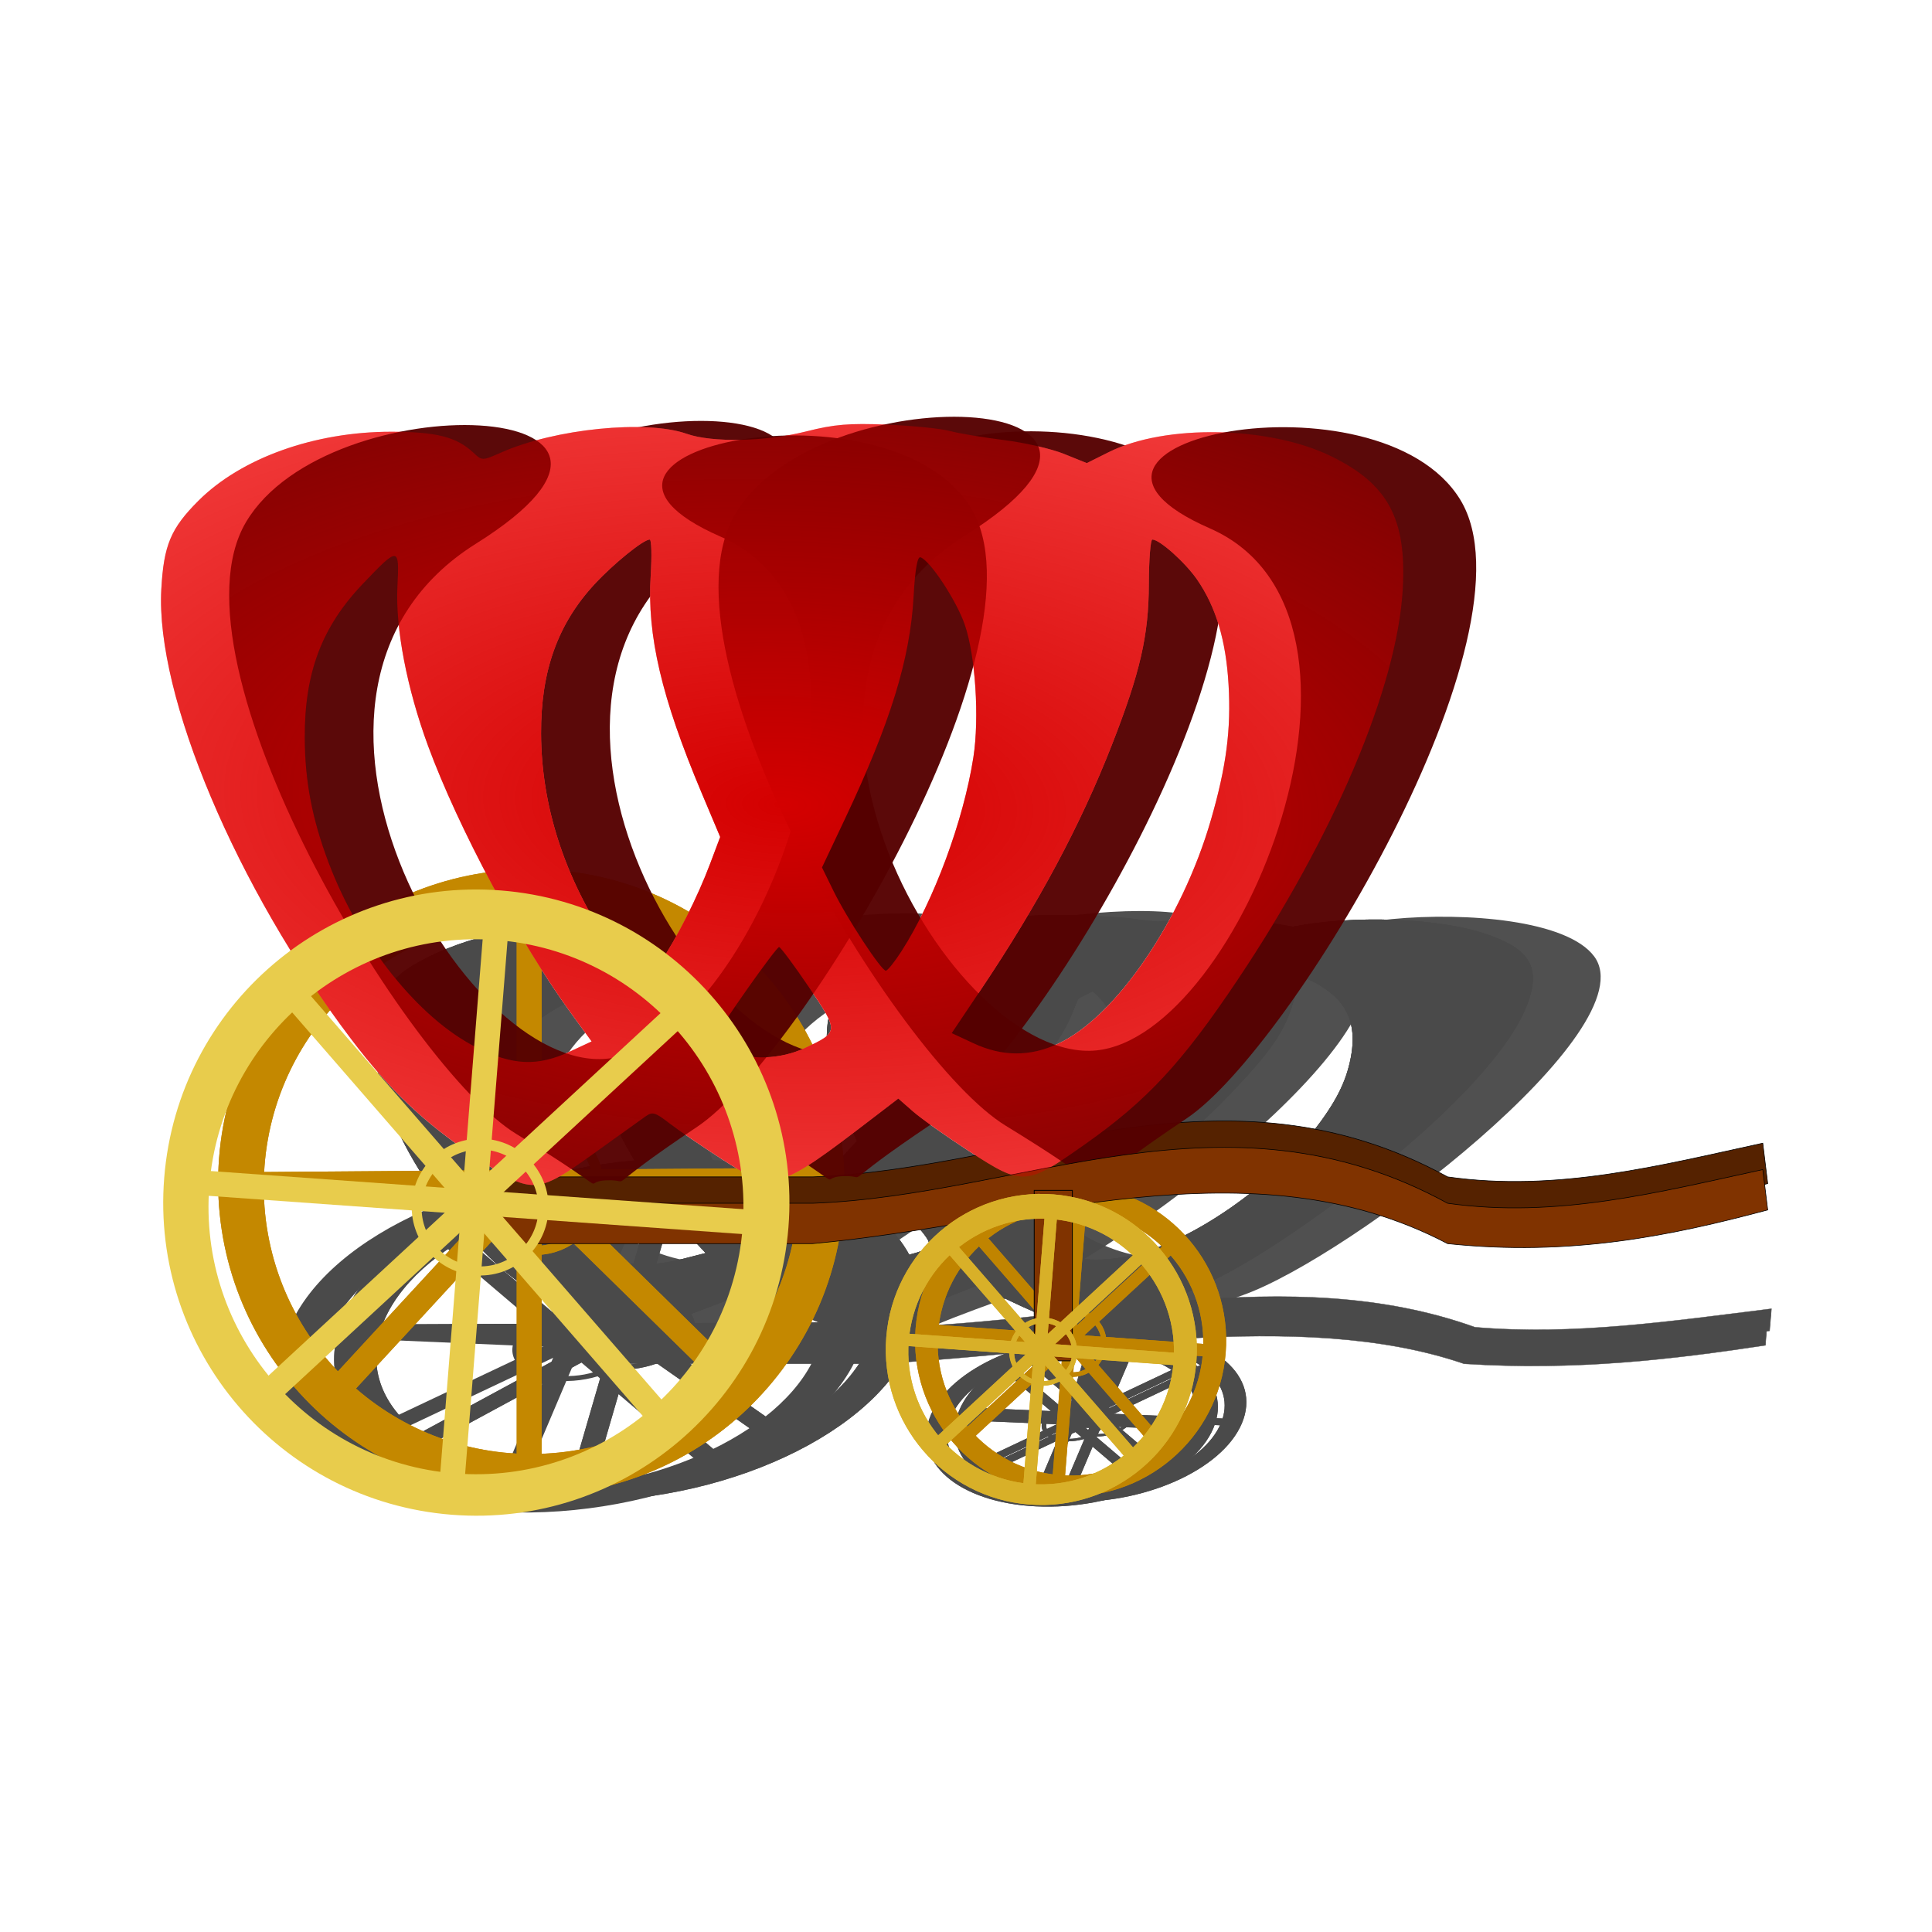 <svg:svg xmlns:dc="http://purl.org/dc/elements/1.1/" xmlns:ns2="http://creativecommons.org/ns#" xmlns:rdf="http://www.w3.org/1999/02/22-rdf-syntax-ns#" xmlns:svg="http://www.w3.org/2000/svg" height="1551.131" id="svg3295" version="1.1" viewBox="-129.219 -324.242 1551.131 1551.131" width="1551.131">
 <svg:defs id="defs3297">
  <svg:filter color-interpolation-filters="sRGB" id="filter3913">
   <svg:feGaussianBlur id="feGaussianBlur3915" stdDeviation="3.694" />
  </svg:filter>
  <svg:filter color-interpolation-filters="sRGB" id="filter3869">
   <svg:feGaussianBlur id="feGaussianBlur3871" stdDeviation="5.171" />
  </svg:filter>
  <svg:filter color-interpolation-filters="sRGB" id="filter3973">
   <svg:feGaussianBlur id="feGaussianBlur3975" stdDeviation="5.171" />
  </svg:filter>
  <svg:filter color-interpolation-filters="sRGB" id="filter4336">
   <svg:feGaussianBlur id="feGaussianBlur4338" stdDeviation="40.303" />
  </svg:filter>
  <svg:radialGradient cx="-428.54" cy="767.73" gradientTransform="matrix(1.824 .058 -.027 .862 835.33 -273.03)" gradientUnits="userSpaceOnUse" id="radialGradient3242" r="605.36">
   <svg:stop id="stop3961" offset="0" stop-color="#d40000" />
   <svg:stop id="stop3963" offset="1" stop-color="#d40000" stop-opacity="0" />
  </svg:radialGradient>
 </svg:defs>
 <svg:g id="layer1" transform="translate(466 -42.149)">
  <svg:g id="g3277">
   <svg:g filter="url(#filter4336)" id="g3440" opacity=".71" transform="matrix(.761 0 -.131 .451 569.56 273.57)">
    <svg:path d="m-727.62 1111.1c-49.976-33.372-83.1-64.821-121.02-114.9-111.81-147.66-190.67-334.52-184.96-438.27 2.37-43.043 9.183-59.299 36.162-86.278 41.659-41.659 113.14-67.265 187.77-67.265 44.023 0 63.931 5.073 80.317 20.467 8.431 7.921 8.563 7.919 27.202-0.326 52.15-23.068 141.25-32.008 180.61-18.121 24.837 8.763 76.79 7.711 116.63-2.363 27.172-6.871 41.649-8.081 78.551-6.566 24.882 1.021 52.513 3.807 61.403 6.19 8.889 2.383 32.527 6.362 52.528 8.842 20.001 2.48 46.372 8.548 58.603 13.484l22.237 8.974 21.393-10.69c55.128-27.546 156.58-25.578 217.25 4.215 54.992 27.004 73.104 60.766 69.297 129.18-5.292 95.103-66.739 240.37-161.38 381.53-54.078 80.654-87.996 117.14-148.6 159.84-57.335 40.4-60.179 40.568-112.5 6.614-22.347-14.501-47.046-31.999-54.887-38.884l-14.257-12.518-23.324 17.882c-95.51 73.224-98.016 73.91-149.2 40.847-19.66-12.699-42.611-28.418-51.002-34.931-13.435-10.429-16.173-11.189-22.92-6.369-4.214 3.01-26.441 18.955-49.392 35.432-57.228 41.085-60.765 41.206-116.48 4.001zm92.059-102.57 21.348-9.939-20.049-27.565c-50.277-69.124-109.93-180.61-139.29-260.34-20.683-56.152-31.96-114.77-29.923-155.55 1.954-39.116 1.227-39.168-33.809-2.437-39.907 41.838-56.756 86.508-56.517 149.83 0.16 42.342 7.122 78.922 23.11 121.43 30.048 79.885 88.022 152.35 144.47 180.6 34.939 17.479 59.354 18.55 90.659 3.976zm229.17-3.521c33.247-15.5 33.279-15.982 3.994-59.262-14.213-21.005-27.29-38.626-29.06-39.157-2.469-0.741-59.15 79.707-65.007 92.264-0.649 1.392 5.715 5.389 14.142 8.883 22.693 9.409 52.17 8.349 75.932-2.729zm246.93-4.24c56.29-26.19 120.6-120.5 148.87-218.27 14.973-51.81 19.668-87.88 17.129-131.63-2.505-43.13-12.203-75.57-30.57-102.27-11.465-16.66-36.587-39.17-43.694-39.14-1.815 0.007-3.356 19.553-3.425 43.437-0.144 50.148-8.353 85.838-36.031 156.66-30.564 78.204-71.923 155.48-127.74 238.68l-28.357 42.266 21.377 9.952c27.933 13.004 54.994 13.114 82.44 0.334zm-389.3-76.551c18.117-27.287 37.621-65.83 50.135-99.075l9.72-25.825-18.073-42.919c-39.081-92.807-53.344-153.58-49.664-211.61 1.233-19.445 0.815-35.355-0.93-35.355-6.155 0-34.917 23.257-53.542 43.294-36.057 38.791-52.608 84.853-52.377 145.77 0.266 70.385 22.696 139.85 66.158 204.9 13.854 20.735 30.976 42.426 33.489 42.426 0.409 0 7.197-9.719 15.085-21.599zm236.73-13.848c31.295-48.769 60.209-126.79 69.853-188.5 6.011-38.458 2.054-99.311-8.427-129.61-8.082-23.365-33.826-62.48-43.116-65.51-3.009-0.981-5.231 11.658-6.697 38.081-3.384 61.003-22.424 122.77-66.749 216.52l-22.538 47.672 11.285 23.039c13.167 26.881 46.454 77.587 50.932 77.587 1.695 0 8.65-8.678 15.456-19.284z" id="path3442" stroke-width="0" style="color:#000000" />
    <svg:g id="g3444" stroke-width="0" transform="translate(-262.86 8.571)">
     <svg:rect height="553.56" id="rect3446" style="color:#000000" transform="matrix(-0.735 -.678 .678 -0.735 0 0)" width="24.244" x="-473.45" y="-1384.7" />
     <svg:rect height="553.56" id="rect3448" style="color:#000000" width="24.244" x="-424.26" y="842.25" />
     <svg:rect height="553.56" id="rect3450" style="color:#000000" transform="rotate(134.45)" width="24.244" x="1081.1" y="-771.92" />
     <svg:rect height="553.56" id="rect3452" style="color:#000000" transform="rotate(89.556)" width="24.244" x="1111.8" y="144.03" />
     <svg:path d="m-410.11 822.03c-168.48 0-305.06 136.61-305.06 305.09s136.58 305.06 305.06 305.06 305.06-136.58 305.06-305.06-136.58-305.09-305.06-305.09zm0 48.5c143.94 0 260.59 116.69 260.59 260.62 0 143.94-116.66 260.62-260.59 260.62-143.94 0-260.62-116.69-260.62-260.62 0-143.94 116.69-260.62 260.62-260.62z" id="path3454" style="color:#000000" />
     <svg:path d="m-406.07 1064.5c-36.819 0-66.666 29.854-66.666 66.673s29.847 66.666 66.666 66.666 66.666-29.847 66.666-66.666-29.847-66.673-66.666-66.673zm0 10.599c31.455 0 56.949 25.5 56.949 56.955s-25.494 56.955-56.949 56.955-56.955-25.5-56.955-56.955 25.5-56.955 56.955-56.955z" id="path3456" style="color:#000000" />
     <svg:rect height="553.56" id="rect3458" style="color:#000000" transform="matrix(-0.735 -.678 .678 -0.735 0 0)" width="24.244" x="-473.45" y="-1384.7" />
     <svg:rect height="553.56" id="rect3460" style="color:#000000" width="24.244" x="-424.26" y="842.25" />
     <svg:rect height="553.56" id="rect3462" style="color:#000000" transform="rotate(134.45)" width="24.244" x="1081.1" y="-771.92" />
     <svg:rect height="553.56" id="rect3464" style="color:#000000" transform="rotate(89.556)" width="24.244" x="1111.8" y="144.03" />
     <svg:path d="m-410.11 822.03c-168.48 0-305.06 136.61-305.06 305.09s136.58 305.06 305.06 305.06 305.06-136.58 305.06-305.06-136.58-305.09-305.06-305.09zm0 48.5c143.94 0 260.59 116.69 260.59 260.62 0 143.94-116.66 260.62-260.59 260.62-143.94 0-260.62-116.69-260.62-260.62 0-143.94 116.69-260.62 260.62-260.62z" id="path3466" style="color:#000000" />
     <svg:path d="m-406.07 1064.5c-36.819 0-66.666 29.854-66.666 66.673s29.847 66.666 66.666 66.666 66.666-29.847 66.666-66.666-29.847-66.673-66.666-66.673zm0 10.599c31.455 0 56.949 25.5 56.949 56.955s-25.494 56.955-56.949 56.955-56.955-25.5-56.955-56.955 25.5-56.955 56.955-56.955z" id="path3468" style="color:#000000" />
    </svg:g>
    <svg:path d="m-708.57 1130.6h309.54c205.7-7.341 402.02-118.83 619.08 0 106.74 15.129 206.57-11.049 307.14-32.844l4.808 39.35c-94.442 25.205-192.2 45.459-311.95 32.844-191.62-100.71-409.95-18.97-619.08 0h-309.54z" fill-rule="evenodd" id="path3470" stroke="#000" stroke-width=".605px" />
    <svg:path d="m-720.6 488.49c80.474-136.51 451.96-121.96 224.09 20.907-227.86 142.87-13.65 515.29 127.46 501.78 141.11-13.511 304.68-423.74 110.8-508.75-193.88-85.003 164.86-157.47 244.09-27.877s-165.46 535.23-266.58 602.83c-101.12 67.602-58.848 51.15-88.304 52.268-29.456 1.119 17.513 19.536-88.304-45.299s-343.72-459.35-263.25-595.86z" fill-opacity=".962" filter="url(#filter3913)" id="path3472" stroke-width="0" />
    <svg:path d="m-727.62 1111.1c-49.976-33.372-83.1-64.821-121.02-114.9-111.81-147.66-190.67-334.52-184.96-438.27 2.37-43.043 9.183-59.299 36.162-86.278 41.659-41.659 113.14-67.265 187.77-67.265 44.023 0 63.931 5.073 80.317 20.467 8.431 7.921 8.563 7.919 27.202-0.326 52.15-23.068 141.25-32.008 180.61-18.121 24.837 8.763 76.79 7.711 116.63-2.363 27.172-6.871 41.649-8.081 78.551-6.566 24.882 1.021 52.513 3.807 61.403 6.19 8.889 2.383 32.527 6.362 52.528 8.842 20.001 2.48 46.372 8.548 58.603 13.484l22.237 8.974 21.393-10.69c55.128-27.546 156.58-25.578 217.25 4.215 54.992 27.004 73.104 60.766 69.297 129.18-5.292 95.103-66.739 240.37-161.38 381.53-54.078 80.654-87.996 117.14-148.6 159.84-57.335 40.4-60.179 40.568-112.5 6.614-22.347-14.501-47.046-31.999-54.887-38.884l-14.257-12.518-23.324 17.882c-95.51 73.224-98.016 73.91-149.2 40.847-19.66-12.699-42.611-28.418-51.002-34.931-13.435-10.429-16.173-11.189-22.92-6.369-4.214 3.01-26.441 18.955-49.392 35.432-57.228 41.085-60.765 41.206-116.48 4.001zm92.059-102.57 21.348-9.939-20.049-27.565c-50.277-69.124-109.93-180.61-139.29-260.34-20.683-56.152-31.96-114.77-29.923-155.55 1.954-39.116 1.227-39.168-33.809-2.437-39.907 41.838-56.756 86.508-56.517 149.83 0.16 42.342 7.122 78.922 23.11 121.43 30.048 79.885 88.022 152.35 144.47 180.6 34.939 17.479 59.354 18.55 90.659 3.976zm229.17-3.521c33.247-15.5 33.279-15.982 3.994-59.262-14.213-21.005-27.29-38.626-29.06-39.157-2.469-0.741-59.15 79.707-65.007 92.264-0.649 1.392 5.715 5.389 14.142 8.883 22.693 9.409 52.17 8.349 75.932-2.729zm246.93-4.24c56.29-26.19 120.6-120.5 148.87-218.27 14.973-51.81 19.668-87.88 17.129-131.63-2.505-43.13-12.203-75.57-30.57-102.27-11.465-16.66-36.587-39.17-43.694-39.14-1.815 0.007-3.356 19.553-3.425 43.437-0.144 50.148-8.353 85.838-36.031 156.66-30.564 78.204-71.923 155.48-127.74 238.68l-28.357 42.266 21.377 9.952c27.933 13.004 54.994 13.114 82.44 0.334zm-389.3-76.551c18.117-27.287 37.621-65.83 50.135-99.075l9.72-25.825-18.073-42.919c-39.081-92.807-53.344-153.58-49.664-211.61 1.233-19.445 0.815-35.355-0.93-35.355-6.155 0-34.917 23.257-53.542 43.294-36.057 38.791-52.608 84.853-52.377 145.77 0.266 70.385 22.696 139.85 66.158 204.9 13.854 20.735 30.976 42.426 33.489 42.426 0.409 0 7.197-9.719 15.085-21.599zm236.73-13.848c31.295-48.769 60.209-126.79 69.853-188.5 6.011-38.458 2.054-99.311-8.427-129.61-8.082-23.365-33.826-62.48-43.116-65.51-3.009-0.981-5.231 11.658-6.697 38.081-3.384 61.003-22.424 122.77-66.749 216.52l-22.538 47.672 11.285 23.039c13.167 26.881 46.454 77.587 50.932 77.587 1.695 0 8.65-8.678 15.456-19.284z" id="path3474" stroke-width="0" style="color:#000000" />
    <svg:path d="m-950.91 492.53c80.474-136.51 451.96-121.96 224.09 20.907-227.86 142.87-13.65 515.29 127.46 501.78 141.11-13.511 304.68-423.74 110.8-508.75-193.88-85.003 164.86-157.47 244.09-27.877s-165.46 535.23-266.58 602.83c-101.12 67.602-58.848 51.15-88.304 52.268-29.456 1.119 17.513 19.536-88.304-45.299s-343.72-459.35-263.25-595.86z" fill-opacity=".962" filter="url(#filter3869)" id="path3476" stroke-width="0" />
    <svg:path d="m-474.12 484.45c80.474-136.51 451.96-121.96 224.09 20.907-227.86 142.87-13.65 515.29 127.46 501.78 141.11-13.47 304.68-423.71 110.8-508.71-193.89-85 164.85-157.47 244.08-27.88 79.23 129.6-165.46 535.19-266.58 602.79-101.12 67.602-58.848 51.15-88.304 52.268-29.456 1.119 17.513 19.536-88.304-45.299s-343.72-459.35-263.25-595.86z" fill-opacity=".962" filter="url(#filter3973)" id="path3478" stroke-width="0" />
    <svg:g id="g3480" stroke-width="0" transform="translate(-234.29 -2.857)">
     <svg:rect height="274.97" id="rect3482" style="color:#000000" transform="rotate(227.24)" width="12.043" x="-1013.4" y="-952.15" />
     <svg:rect height="274.97" id="rect3484" style="color:#000000" transform="rotate(4.544)" width="12.043" x="182" y="1140.3" />
     <svg:rect height="274.97" id="rect3486" style="color:#000000" transform="matrix(-.755 .656 -.656 -.755 0 0)" width="12.043" x="777.32" y="-1169.4" />
     <svg:rect height="274.97" id="rect3488" style="color:#000000" transform="rotate(94.101)" width="12.043" x="1277.2" y="-315.63" />
     <svg:path d="m98.897 1141.7c-83.428-6.63-156.43 55.641-163.06 139.07-6.63 83.428 55.626 156.43 139.05 163.06 83.428 6.63 156.43-55.626 163.06-139.05 6.63-83.428-55.625-156.45-139.05-163.08zm-1.909 24.016c71.273 5.664 124.45 68.036 118.78 139.31-5.664 71.273-68.022 124.46-139.29 118.8-71.273-5.664-124.46-68.037-118.8-139.31 5.664-71.273 68.037-124.46 139.31-118.8z" id="path3490" style="color:#000000" />
     <svg:path d="m91.358 1261.9c-18.232-1.449-34.186 12.16-35.635 30.392-1.449 18.232 12.156 34.186 30.388 35.635 18.232 1.449 34.186-12.156 35.635-30.388 1.449-18.232-12.156-34.189-30.388-35.638zm-0.417 5.248c15.576 1.238 27.196 14.868 25.958 30.444-1.238 15.576-14.865 27.2-30.441 25.962-15.576-1.238-27.199-14.868-25.962-30.444 1.238-15.576 14.868-27.199 30.444-25.962z" id="path3492" style="color:#000000" />
     <svg:rect height="274.97" id="rect3494" style="color:#000000" transform="rotate(227.24)" width="12.043" x="-1013.4" y="-952.15" />
     <svg:rect height="274.97" id="rect3496" style="color:#000000" transform="rotate(4.544)" width="12.043" x="182" y="1140.3" />
     <svg:rect height="274.97" id="rect3498" style="color:#000000" transform="matrix(-.755 .656 -.656 -.755 0 0)" width="12.043" x="777.32" y="-1169.4" />
     <svg:rect height="274.97" id="rect3500" style="color:#000000" transform="rotate(94.101)" width="12.043" x="1277.2" y="-315.63" />
     <svg:path d="m98.897 1141.7c-83.428-6.63-156.43 55.641-163.06 139.07-6.63 83.428 55.626 156.43 139.05 163.06 83.428 6.63 156.43-55.626 163.06-139.05 6.63-83.428-55.625-156.45-139.05-163.08zm-1.909 24.016c71.273 5.664 124.45 68.036 118.78 139.31-5.664 71.273-68.022 124.46-139.29 118.8-71.273-5.664-124.46-68.037-118.8-139.31 5.664-71.273 68.037-124.46 139.31-118.8z" id="path3502" style="color:#000000" />
     <svg:path d="m91.358 1261.9c-18.232-1.449-34.186 12.16-35.635 30.392-1.449 18.232 12.156 34.186 30.388 35.635 18.232 1.449 34.186-12.156 35.635-30.388 1.449-18.232-12.156-34.189-30.388-35.638zm-0.417 5.248c15.576 1.238 27.196 14.868 25.958 30.444-1.238 15.576-14.865 27.2-30.441 25.962-15.576-1.238-27.199-14.868-25.962-30.444 1.238-15.576 14.868-27.199 30.444-25.962z" id="path3504" style="color:#000000" />
    </svg:g>
    <svg:path d="m-708.57 1156.4h309.54c205.7-7.341 402.02-118.82 619.08 0 106.74 15.128 206.57-11.048 307.14-32.842l4.808 39.347c-94.442 25.203-192.2 45.456-311.95 32.842-191.62-100.71-409.95-18.968-619.08 0h-309.54z" fill-rule="evenodd" id="path3506" stroke="#000" stroke-width=".605px" />
    <svg:path d="m-727.62 1111.1c-49.976-33.372-83.1-64.821-121.02-114.9-111.81-147.66-190.67-334.52-184.96-438.27 2.37-43.043 9.183-59.299 36.162-86.278 41.659-41.659 113.14-67.265 187.77-67.265 44.023 0 63.931 5.073 80.317 20.467 8.431 7.921 8.563 7.919 27.202-0.326 52.15-23.068 141.25-32.008 180.61-18.121 24.837 8.763 76.79 7.711 116.63-2.363 27.172-6.871 41.649-8.081 78.551-6.566 24.882 1.021 52.513 3.807 61.403 6.19 8.889 2.383 32.527 6.362 52.528 8.842 20.001 2.48 46.372 8.548 58.603 13.484l22.237 8.974 21.393-10.69c55.128-27.546 156.58-25.578 217.25 4.215 54.992 27.004 73.104 60.766 69.297 129.18-5.292 95.103-66.739 240.37-161.38 381.53-54.078 80.654-87.996 117.14-148.6 159.84-57.335 40.4-60.179 40.568-112.5 6.614-22.347-14.501-47.046-31.999-54.887-38.884l-14.257-12.518-23.324 17.882c-95.51 73.224-98.016 73.91-149.2 40.847-19.66-12.699-42.611-28.418-51.002-34.931-13.435-10.429-16.173-11.189-22.92-6.369-4.214 3.01-26.441 18.955-49.392 35.432-57.228 41.085-60.765 41.206-116.48 4.001zm92.059-102.57 21.348-9.939-20.049-27.565c-50.277-69.124-109.93-180.61-139.29-260.34-20.683-56.152-31.96-114.77-29.923-155.55 1.954-39.116 1.227-39.168-33.809-2.437-39.907 41.838-56.756 86.508-56.517 149.83 0.16 42.342 7.122 78.922 23.11 121.43 30.048 79.885 88.022 152.35 144.47 180.6 34.939 17.479 59.354 18.55 90.659 3.976zm229.17-3.521c33.247-15.5 33.279-15.982 3.994-59.262-14.213-21.005-27.29-38.626-29.06-39.157-2.469-0.741-59.15 79.707-65.007 92.264-0.649 1.392 5.715 5.389 14.142 8.883 22.693 9.409 52.17 8.349 75.932-2.729zm246.93-4.24c56.29-26.19 120.6-120.5 148.87-218.27 14.973-51.81 19.668-87.88 17.129-131.63-2.505-43.13-12.203-75.57-30.57-102.27-11.465-16.66-36.587-39.17-43.694-39.14-1.815 0.007-3.356 19.553-3.425 43.437-0.144 50.148-8.353 85.838-36.031 156.66-30.564 78.204-71.923 155.48-127.74 238.68l-28.357 42.266 21.377 9.952c27.933 13.004 54.994 13.114 82.44 0.334zm-389.3-76.551c18.117-27.287 37.621-65.83 50.135-99.075l9.72-25.825-18.073-42.919c-39.081-92.807-53.344-153.58-49.664-211.61 1.233-19.445 0.815-35.355-0.93-35.355-6.155 0-34.917 23.257-53.542 43.294-36.057 38.791-52.608 84.853-52.377 145.77 0.266 70.385 22.696 139.85 66.158 204.9 13.854 20.735 30.976 42.426 33.489 42.426 0.409 0 7.197-9.719 15.085-21.599zm236.73-13.848c31.295-48.769 60.209-126.79 69.853-188.5 6.011-38.458 2.054-99.311-8.427-129.61-8.082-23.365-33.826-62.48-43.116-65.51-3.009-0.981-5.231 11.658-6.697 38.081-3.384 61.003-22.424 122.77-66.749 216.52l-22.538 47.672 11.285 23.039c13.167 26.881 46.454 77.587 50.932 77.587 1.695 0 8.65-8.678 15.456-19.284z" id="path3508" stroke-width="0" style="color:#000000" />
    <svg:g id="g3510" stroke-width="0" transform="translate(-280 0)">
     <svg:rect height="553.56" id="rect3512" style="color:#000000" transform="rotate(227.24)" width="24.244" x="-555.73" y="-1390.4" />
     <svg:rect height="553.56" id="rect3514" style="color:#000000" transform="rotate(4.544)" width="24.244" x="-367.7" y="902.27" />
     <svg:rect height="553.56" id="rect3516" style="color:#000000" transform="matrix(-.755 .656 -.656 -.755 0 0)" width="24.244" x="1084.3" y="-854.33" />
     <svg:rect height="553.56" id="rect3518" style="color:#000000" transform="rotate(94.101)" width="24.244" x="1172.2" y="87.926" />
     <svg:path d="m-422.31 851.28c-167.95-13.347-314.93 112.01-328.27 279.97-13.347 167.95 111.98 314.92 279.94 328.27 167.95 13.347 314.92-111.98 328.27-279.94 13.347-167.95-111.98-314.95-279.93-328.3zm-3.842 48.348c143.48 11.402 250.53 136.97 239.13 280.45-11.402 143.48-136.94 250.56-280.42 239.16-143.48-11.402-250.56-136.97-239.16-280.45 11.402-143.48 136.97-250.56 280.45-239.16z" id="path3520" style="color:#000000" />
     <svg:path d="m-437.49 1093.3c-36.704-2.917-68.822 24.479-71.739 61.182-2.917 36.704 24.472 68.821 61.176 71.738 36.704 2.917 68.822-24.472 71.738-61.176 2.917-36.704-24.472-68.828-61.175-71.745zm-0.84 10.566c31.356 2.492 54.75 29.932 52.258 61.288-2.492 31.356-29.926 54.757-61.282 52.265-31.356-2.492-54.756-29.932-52.264-61.288 2.492-31.356 29.932-54.756 61.288-52.264z" id="path3522" style="color:#000000" />
    </svg:g>
    <svg:rect fill-rule="evenodd" height="166.11" id="rect3524" stroke="#000" stroke-width=".791px" width="37.143" x="-182.86" y="1143.8" />
    <svg:g id="g3526" stroke-width="0" transform="translate(-262.86 5.714)">
     <svg:rect height="274.97" id="rect3528" style="color:#000000" transform="rotate(227.24)" width="12.043" x="-1013.4" y="-952.15" />
     <svg:rect height="274.97" id="rect3530" style="color:#000000" transform="rotate(4.544)" width="12.043" x="182" y="1140.3" />
     <svg:rect height="274.97" id="rect3532" style="color:#000000" transform="matrix(-.755 .656 -.656 -.755 0 0)" width="12.043" x="777.32" y="-1169.4" />
     <svg:rect height="274.97" id="rect3534" style="color:#000000" transform="rotate(94.101)" width="12.043" x="1277.2" y="-315.63" />
     <svg:path d="m98.897 1141.7c-83.428-6.63-156.43 55.641-163.06 139.07-6.63 83.428 55.626 156.43 139.05 163.06 83.428 6.63 156.43-55.626 163.06-139.05 6.63-83.428-55.625-156.45-139.05-163.08zm-1.909 24.016c71.273 5.664 124.45 68.036 118.78 139.31-5.664 71.273-68.022 124.46-139.29 118.8-71.273-5.664-124.46-68.037-118.8-139.31 5.664-71.273 68.037-124.46 139.31-118.8z" id="path3536" style="color:#000000" />
     <svg:path d="m91.358 1261.9c-18.232-1.449-34.186 12.16-35.635 30.392-1.449 18.232 12.156 34.186 30.388 35.635 18.232 1.449 34.186-12.156 35.635-30.388 1.449-18.232-12.156-34.189-30.388-35.638zm-0.417 5.248c15.576 1.238 27.196 14.868 25.958 30.444-1.238 15.576-14.865 27.2-30.441 25.962-15.576-1.238-27.199-14.868-25.962-30.444 1.238-15.576 14.868-27.199 30.444-25.962z" id="path3538" style="color:#000000" />
     <svg:rect height="274.97" id="rect3540" style="color:#000000" transform="rotate(227.24)" width="12.043" x="-1013.4" y="-952.15" />
     <svg:rect height="274.97" id="rect3542" style="color:#000000" transform="rotate(4.544)" width="12.043" x="182" y="1140.3" />
     <svg:rect height="274.97" id="rect3544" style="color:#000000" transform="matrix(-.755 .656 -.656 -.755 0 0)" width="12.043" x="777.32" y="-1169.4" />
     <svg:rect height="274.97" id="rect3546" style="color:#000000" transform="rotate(94.101)" width="12.043" x="1277.2" y="-315.63" />
     <svg:path d="m98.897 1141.7c-83.428-6.63-156.43 55.641-163.06 139.07-6.63 83.428 55.626 156.43 139.05 163.06 83.428 6.63 156.43-55.626 163.06-139.05 6.63-83.428-55.625-156.45-139.05-163.08zm-1.909 24.016c71.273 5.664 124.45 68.036 118.78 139.31-5.664 71.273-68.022 124.46-139.29 118.8-71.273-5.664-124.46-68.037-118.8-139.31 5.664-71.273 68.037-124.46 139.31-118.8z" id="path3548" style="color:#000000" />
     <svg:path d="m91.358 1261.9c-18.232-1.449-34.186 12.16-35.635 30.392-1.449 18.232 12.156 34.186 30.388 35.635 18.232 1.449 34.186-12.156 35.635-30.388 1.449-18.232-12.156-34.189-30.388-35.638zm-0.417 5.248c15.576 1.238 27.196 14.868 25.958 30.444-1.238 15.576-14.865 27.2-30.441 25.962-15.576-1.238-27.199-14.868-25.962-30.444 1.238-15.576 14.868-27.199 30.444-25.962z" id="path3550" style="color:#000000" />
    </svg:g>
   </svg:g>
   <svg:path d="m-213.65 646.73c-41.169-27.492-68.457-53.399-99.699-94.657-92.109-121.64-157.07-275.57-152.37-361.05 1.952-35.458 7.565-48.85 29.79-71.075 34.318-34.318 93.201-55.413 154.68-55.413 36.266 0 52.666 4.179 66.164 16.86 6.946 6.525 7.054 6.524 22.409-0.268 42.961-19.004 116.36-26.368 148.78-14.928 20.461 7.219 63.259 6.352 96.074-1.946 22.384-5.66 34.31-6.657 64.709-5.409 20.498 0.841 43.26 3.136 50.583 5.099s26.795 5.241 43.272 7.284 38.201 7.041 48.276 11.108l18.319 7.393 17.624-8.806c45.414-22.692 128.99-21.071 178.96 3.472 45.302 22.246 60.222 50.058 57.087 106.41-4.359 78.345-54.979 198.01-132.95 314.3-44.549 66.442-72.49 96.496-122.42 131.68-47.232 33.281-49.575 33.419-92.678 5.448-18.409-11.946-38.756-26.361-45.215-32.032l-11.745-10.312-19.214 14.731c-78.648 60.32-80.713 60.88-122.88 33.64-16.196-10.46-35.103-23.41-42.016-28.77-11.068-8.591-13.323-9.218-18.881-5.247-3.472 2.48-21.782 15.615-40.689 29.189-47.144 33.845-50.057 33.945-95.956 3.296zm75.837-84.493 17.586-8.187-16.516-22.708c-41.42-56.94-90.56-148.78-114.75-214.46-17.039-46.258-26.328-94.548-24.65-128.14 1.609-32.223 1.01-32.266-27.852-2.007-32.875 34.466-46.755 71.264-46.558 123.43 0.132 34.881 5.867 65.015 19.037 100.03 24.754 65.809 72.512 125.51 119.02 148.77 28.782 14.399 48.895 15.281 74.684 3.275zm188.78-2.91c27.388-12.769 27.415-13.165 3.29-48.819-11.709-17.304-22.481-31.82-23.939-32.257-2.034-0.61-48.727 65.662-53.552 76.006-0.535 1.147 4.708 4.439 11.65 7.318 18.694 7.751 42.977 6.878 62.552-2.248zm203.42-3.493c46.372-21.592 99.353-99.278 122.64-179.82 12.337-42.676 16.206-72.398 14.113-108.43-2.063-35.529-10.052-62.257-25.183-84.249-9.445-13.727-30.14-32.265-35.995-32.242-1.495 0.006-2.765 16.108-2.821 35.783-0.119 41.312-6.881 70.713-29.682 129.05-25.178 64.423-59.25 128.08-105.23 196.62l-23.36 34.818 17.61 8.198c23.011 10.713 45.303 10.803 67.913 0.275zm-320.7-63.06c14.925-22.479 30.992-54.23 41.3-81.617l8.008-21.274-14.888-35.356c-32.194-76.45-43.944-126.52-40.913-174.32 1.016-16.019 0.671-29.125-0.766-29.125-5.07 0-28.764 19.159-44.107 35.665-29.703 31.955-43.338 69.901-43.148 120.08 0.219 57.982 18.696 115.21 54.5 168.79 11.413 17.081 25.518 34.95 27.588 34.95 0.337 0 5.929-8.007 12.426-17.793zm195.02-11.41c25.78-40.175 49.6-104.45 57.544-155.28 4.951-31.682 1.692-81.811-6.942-106.77-6.658-19.248-27.866-51.47-35.518-53.966-2.478-0.808-4.309 9.604-5.517 31.371-2.788 50.254-18.473 101.13-54.987 178.37l-18.566 39.272 9.297 18.979c10.847 22.144 38.268 63.915 41.958 63.915 1.396 0 7.126-7.149 12.733-15.886z" fill="#fff" id="path3064" stroke-width="0" style="color:#000000" />
   <svg:g fill="#c48800" id="g3141" stroke-width="0" transform="matrix(.824 0 0 .824 169.22 -261.56)">
    <svg:rect height="553.56" id="rect3911" style="color:#000000" transform="matrix(-0.735 -.678 .678 -0.735 0 0)" width="24.244" x="-473.45" y="-1384.7" />
    <svg:rect height="553.56" id="rect3913" style="color:#000000" width="24.244" x="-424.26" y="842.25" />
    <svg:rect height="553.56" id="rect3915" style="color:#000000" transform="rotate(134.45)" width="24.244" x="1081.1" y="-771.92" />
    <svg:rect height="553.56" id="rect3917" style="color:#000000" transform="rotate(89.556)" width="24.244" x="1111.8" y="144.03" />
    <svg:path d="m-410.11 822.03c-168.48 0-305.06 136.61-305.06 305.09s136.58 305.06 305.06 305.06 305.06-136.58 305.06-305.06-136.58-305.09-305.06-305.09zm0 48.5c143.94 0 260.59 116.69 260.59 260.62 0 143.94-116.66 260.62-260.59 260.62-143.94 0-260.62-116.69-260.62-260.62 0-143.94 116.69-260.62 260.62-260.62z" id="path3919" style="color:#000000" />
    <svg:path d="m-406.07 1064.5c-36.819 0-66.666 29.854-66.666 66.673s29.847 66.666 66.666 66.666 66.666-29.847 66.666-66.666-29.847-66.673-66.666-66.673zm0 10.599c31.455 0 56.949 25.5 56.949 56.955s-25.494 56.955-56.949 56.955-56.955-25.5-56.955-56.955 25.5-56.955 56.955-56.955z" id="path3921" style="color:#000000" />
    <svg:rect height="553.56" id="rect3923" style="color:#000000" transform="matrix(-0.735 -.678 .678 -0.735 0 0)" width="24.244" x="-473.45" y="-1384.7" />
    <svg:rect height="553.56" id="rect3925" style="color:#000000" width="24.244" x="-424.26" y="842.25" />
    <svg:rect height="553.56" id="rect3927" style="color:#000000" transform="rotate(134.45)" width="24.244" x="1081.1" y="-771.92" />
    <svg:rect height="553.56" id="rect3929" style="color:#000000" transform="rotate(89.556)" width="24.244" x="1111.8" y="144.03" />
    <svg:path d="m-410.11 822.03c-168.48 0-305.06 136.61-305.06 305.09s136.58 305.06 305.06 305.06 305.06-136.58 305.06-305.06-136.58-305.09-305.06-305.09zm0 48.5c143.94 0 260.59 116.69 260.59 260.62 0 143.94-116.66 260.62-260.59 260.62-143.94 0-260.62-116.69-260.62-260.62 0-143.94 116.69-260.62 260.62-260.62z" id="path3931" style="color:#000000" />
    <svg:path d="m-406.07 1064.5c-36.819 0-66.666 29.854-66.666 66.673s29.847 66.666 66.666 66.666 66.666-29.847 66.666-66.666-29.847-66.673-66.666-66.673zm0 10.599c31.455 0 56.949 25.5 56.949 56.955s-25.494 56.955-56.949 56.955-56.955-25.5-56.955-56.955 25.5-56.955 56.955-56.955z" id="path3933" style="color:#000000" />
   </svg:g>
   <svg:path d="m-197.96 662.79h255c169.45-6.048 331.18-97.893 509.99 0 87.933 12.463 170.17-9.102 253.02-27.057l3.961 32.416c-77.8 20.763-158.33 37.449-256.98 27.057-157.85-82.966-337.71-15.627-509.99 0h-255z" fill="#520" fill-rule="evenodd" id="path3158" stroke="#000" stroke-width=".498px" />
   <svg:path d="m-720.6 488.49c80.474-136.51 451.96-121.96 224.09 20.907-227.86 142.87-13.65 515.29 127.46 501.78 141.11-13.511 304.68-423.74 110.8-508.75-193.88-85.003 164.86-157.47 244.09-27.877s-165.46 535.23-266.58 602.83c-101.12 67.602-58.848 51.15-88.304 52.268-29.456 1.119 17.513 19.536-88.304-45.299s-343.72-459.35-263.25-595.86z" fill="#500" fill-opacity=".962" filter="url(#filter3913)" id="path3778" stroke-width="0" transform="matrix(.824 0 0 .824 385.76 -268.62)" />
   <svg:path d="m-213.65 646.73c-41.169-27.492-68.457-53.399-99.699-94.657-92.109-121.64-157.07-275.57-152.37-361.05 1.952-35.458 7.565-48.85 29.79-71.075 34.318-34.318 93.201-55.413 154.68-55.413 36.266 0 52.666 4.179 66.164 16.86 6.946 6.525 7.054 6.524 22.409-0.268 42.961-19.004 116.36-26.368 148.78-14.928 20.461 7.219 63.259 6.352 96.074-1.946 22.384-5.66 34.31-6.657 64.709-5.409 20.498 0.841 43.26 3.136 50.583 5.099s26.795 5.241 43.272 7.284 38.201 7.041 48.276 11.108l18.319 7.393 17.624-8.806c45.414-22.692 128.99-21.071 178.96 3.472 45.302 22.246 60.222 50.058 57.087 106.41-4.359 78.345-54.979 198.01-132.95 314.3-44.549 66.442-72.49 96.496-122.42 131.68-47.232 33.281-49.575 33.419-92.678 5.448-18.409-11.946-38.756-26.361-45.215-32.032l-11.745-10.312-19.214 14.731c-78.648 60.32-80.713 60.88-122.88 33.64-16.196-10.46-35.103-23.41-42.016-28.77-11.068-8.591-13.323-9.218-18.881-5.247-3.472 2.48-21.782 15.615-40.689 29.189-47.144 33.845-50.057 33.945-95.956 3.296zm75.837-84.493 17.586-8.187-16.516-22.708c-41.42-56.94-90.56-148.78-114.75-214.46-17.039-46.258-26.328-94.548-24.65-128.14 1.609-32.223 1.01-32.266-27.852-2.007-32.875 34.466-46.755 71.264-46.558 123.43 0.132 34.881 5.867 65.015 19.037 100.03 24.754 65.809 72.512 125.51 119.02 148.77 28.782 14.399 48.895 15.281 74.684 3.275zm188.78-2.91c27.388-12.769 27.415-13.165 3.29-48.819-11.709-17.304-22.481-31.82-23.939-32.257-2.034-0.61-48.727 65.662-53.552 76.006-0.535 1.147 4.708 4.439 11.65 7.318 18.694 7.751 42.977 6.878 62.552-2.248zm203.42-3.493c46.372-21.592 99.353-99.278 122.64-179.82 12.337-42.676 16.206-72.398 14.113-108.43-2.063-35.529-10.052-62.257-25.183-84.249-9.445-13.727-30.14-32.265-35.995-32.242-1.495 0.006-2.765 16.108-2.821 35.783-0.119 41.312-6.881 70.713-29.682 129.05-25.178 64.423-59.25 128.08-105.23 196.62l-23.36 34.818 17.61 8.198c23.011 10.713 45.303 10.803 67.913 0.275zm-320.7-63.06c14.925-22.479 30.992-54.23 41.3-81.617l8.008-21.274-14.888-35.356c-32.194-76.45-43.944-126.52-40.913-174.32 1.016-16.019 0.671-29.125-0.766-29.125-5.07 0-28.764 19.159-44.107 35.665-29.703 31.955-43.338 69.901-43.148 120.08 0.219 57.982 18.696 115.21 54.5 168.79 11.413 17.081 25.518 34.95 27.588 34.95 0.337 0 5.929-8.007 12.426-17.793zm195.02-11.41c25.78-40.175 49.6-104.45 57.544-155.28 4.951-31.682 1.692-81.811-6.942-106.77-6.658-19.248-27.866-51.47-35.518-53.966-2.478-0.808-4.309 9.604-5.517 31.371-2.788 50.254-18.473 101.13-54.987 178.37l-18.566 39.272 9.297 18.979c10.847 22.144 38.268 63.915 41.958 63.915 1.396 0 7.126-7.149 12.733-15.886z" fill="#f55" id="path3109" stroke-width="0" style="color:#000000" />
   <svg:path d="m-950.91 492.53c80.474-136.51 451.96-121.96 224.09 20.907-227.86 142.87-13.65 515.29 127.46 501.78 141.11-13.511 304.68-423.74 110.8-508.75-193.88-85.003 164.86-157.47 244.09-27.877s-165.46 535.23-266.58 602.83c-101.12 67.602-58.848 51.15-88.304 52.268-29.456 1.119 17.513 19.536-88.304-45.299s-343.72-459.35-263.25-595.86z" fill="#500" fill-opacity=".962" filter="url(#filter3869)" id="path3780" stroke-width="0" transform="matrix(.824 0 0 .824 385.76 -268.62)" />
   <svg:path d="m-474.12 484.45c80.474-136.51 451.96-121.96 224.09 20.907-227.86 142.87-13.65 515.29 127.46 501.78 141.11-13.47 304.68-423.71 110.8-508.71-193.89-85 164.85-157.47 244.08-27.88 79.23 129.6-165.46 535.19-266.58 602.79-101.12 67.602-58.848 51.15-88.304 52.268-29.456 1.119 17.513 19.536-88.304-45.299s-343.72-459.35-263.25-595.86z" fill="#500" fill-opacity=".962" filter="url(#filter3973)" id="path3782" stroke-width="0" transform="matrix(.824 0 0 .824 385.76 -268.62)" />
   <svg:g fill="#c08400" id="g3083" stroke-width="0" transform="matrix(.824 0 0 .824 192.76 -270.98)">
    <svg:rect height="274.97" id="rect3085" style="color:#000000" transform="rotate(227.24)" width="12.043" x="-1013.4" y="-952.15" />
    <svg:rect height="274.97" id="rect3087" style="color:#000000" transform="rotate(4.544)" width="12.043" x="182" y="1140.3" />
    <svg:rect height="274.97" id="rect3089" style="color:#000000" transform="matrix(-.755 .656 -.656 -.755 0 0)" width="12.043" x="777.32" y="-1169.4" />
    <svg:rect height="274.97" id="rect3091" style="color:#000000" transform="rotate(94.101)" width="12.043" x="1277.2" y="-315.63" />
    <svg:path d="m98.897 1141.7c-83.428-6.63-156.43 55.641-163.06 139.07-6.63 83.428 55.626 156.43 139.05 163.06 83.428 6.63 156.43-55.626 163.06-139.05 6.63-83.428-55.625-156.45-139.05-163.08zm-1.909 24.016c71.273 5.664 124.45 68.036 118.78 139.31-5.664 71.273-68.022 124.46-139.29 118.8-71.273-5.664-124.46-68.037-118.8-139.31 5.664-71.273 68.037-124.46 139.31-118.8z" id="path3093" style="color:#000000" />
    <svg:path d="m91.358 1261.9c-18.232-1.449-34.186 12.16-35.635 30.392-1.449 18.232 12.156 34.186 30.388 35.635 18.232 1.449 34.186-12.156 35.635-30.388 1.449-18.232-12.156-34.189-30.388-35.638zm-0.417 5.248c15.576 1.238 27.196 14.868 25.958 30.444-1.238 15.576-14.865 27.2-30.441 25.962-15.576-1.238-27.199-14.868-25.962-30.444 1.238-15.576 14.868-27.199 30.444-25.962z" id="path3095" style="color:#000000" />
    <svg:rect height="274.97" id="rect3097" style="color:#000000" transform="rotate(227.24)" width="12.043" x="-1013.4" y="-952.15" />
    <svg:rect height="274.97" id="rect3099" style="color:#000000" transform="rotate(4.544)" width="12.043" x="182" y="1140.3" />
    <svg:rect height="274.97" id="rect3101" style="color:#000000" transform="matrix(-.755 .656 -.656 -.755 0 0)" width="12.043" x="777.32" y="-1169.4" />
    <svg:rect height="274.97" id="rect3103" style="color:#000000" transform="rotate(94.101)" width="12.043" x="1277.2" y="-315.63" />
    <svg:path d="m98.897 1141.7c-83.428-6.63-156.43 55.641-163.06 139.07-6.63 83.428 55.626 156.43 139.05 163.06 83.428 6.63 156.43-55.626 163.06-139.05 6.63-83.428-55.625-156.45-139.05-163.08zm-1.909 24.016c71.273 5.664 124.45 68.036 118.78 139.31-5.664 71.273-68.022 124.46-139.29 118.8-71.273-5.664-124.46-68.037-118.8-139.31 5.664-71.273 68.037-124.46 139.31-118.8z" id="path3105" style="color:#000000" />
    <svg:path d="m91.358 1261.9c-18.232-1.449-34.186 12.16-35.635 30.392-1.449 18.232 12.156 34.186 30.388 35.635 18.232 1.449 34.186-12.156 35.635-30.388 1.449-18.232-12.156-34.189-30.388-35.638zm-0.417 5.248c15.576 1.238 27.196 14.868 25.958 30.444-1.238 15.576-14.865 27.2-30.441 25.962-15.576-1.238-27.199-14.868-25.962-30.444 1.238-15.576 14.868-27.199 30.444-25.962z" id="path3107" style="color:#000000" />
   </svg:g>
   <svg:path d="m-197.96 683.97h255c169.45-6.047 331.18-97.887 509.99 0 87.933 12.462 170.17-9.101 253.02-27.055l3.961 32.414c-77.8 20.762-158.33 37.446-256.98 27.055-157.85-82.961-337.71-15.626-509.99 0h-255z" fill="#803300" fill-rule="evenodd" id="rect3155" stroke="#000" stroke-width=".498px" />
   <svg:path d="m-213.65 646.73c-41.169-27.492-68.457-53.399-99.699-94.657-92.109-121.64-157.07-275.57-152.37-361.05 1.952-35.458 7.565-48.85 29.79-71.075 34.318-34.318 93.201-55.413 154.68-55.413 36.266 0 52.666 4.179 66.164 16.86 6.946 6.525 7.054 6.524 22.409-0.268 42.961-19.004 116.36-26.368 148.78-14.928 20.461 7.219 63.259 6.352 96.074-1.946 22.384-5.66 34.31-6.657 64.709-5.409 20.498 0.841 43.26 3.136 50.583 5.099s26.795 5.241 43.272 7.284 38.201 7.041 48.276 11.108l18.319 7.393 17.624-8.806c45.414-22.692 128.99-21.071 178.96 3.472 45.302 22.246 60.222 50.058 57.087 106.41-4.359 78.345-54.979 198.01-132.95 314.3-44.549 66.442-72.49 96.496-122.42 131.68-47.232 33.281-49.575 33.419-92.678 5.448-18.409-11.946-38.756-26.361-45.215-32.032l-11.745-10.312-19.214 14.731c-78.648 60.32-80.713 60.88-122.88 33.64-16.196-10.46-35.103-23.41-42.016-28.77-11.068-8.591-13.323-9.218-18.881-5.247-3.472 2.48-21.782 15.615-40.689 29.189-47.144 33.845-50.057 33.945-95.956 3.296zm75.837-84.493 17.586-8.187-16.516-22.708c-41.42-56.94-90.56-148.78-114.75-214.46-17.039-46.258-26.328-94.548-24.65-128.14 1.609-32.223 1.01-32.266-27.852-2.007-32.875 34.466-46.755 71.264-46.558 123.43 0.132 34.881 5.867 65.015 19.037 100.03 24.754 65.809 72.512 125.51 119.02 148.77 28.782 14.399 48.895 15.281 74.684 3.275zm188.78-2.91c27.388-12.769 27.415-13.165 3.29-48.819-11.709-17.304-22.481-31.82-23.939-32.257-2.034-0.61-48.727 65.662-53.552 76.006-0.535 1.147 4.708 4.439 11.65 7.318 18.694 7.751 42.977 6.878 62.552-2.248zm203.42-3.493c46.372-21.592 99.353-99.278 122.64-179.82 12.337-42.676 16.206-72.398 14.113-108.43-2.063-35.529-10.052-62.257-25.183-84.249-9.445-13.727-30.14-32.265-35.995-32.242-1.495 0.006-2.765 16.108-2.821 35.783-0.119 41.312-6.881 70.713-29.682 129.05-25.178 64.423-59.25 128.08-105.23 196.62l-23.36 34.818 17.61 8.198c23.011 10.713 45.303 10.803 67.913 0.275zm-320.7-63.06c14.925-22.479 30.992-54.23 41.3-81.617l8.008-21.274-14.888-35.356c-32.194-76.45-43.944-126.52-40.913-174.32 1.016-16.019 0.671-29.125-0.766-29.125-5.07 0-28.764 19.159-44.107 35.665-29.703 31.955-43.338 69.901-43.148 120.08 0.219 57.982 18.696 115.21 54.5 168.79 11.413 17.081 25.518 34.95 27.588 34.95 0.337 0 5.929-8.007 12.426-17.793zm195.02-11.41c25.78-40.175 49.6-104.45 57.544-155.28 4.951-31.682 1.692-81.811-6.942-106.77-6.658-19.248-27.866-51.47-35.518-53.966-2.478-0.808-4.309 9.604-5.517 31.371-2.788 50.254-18.473 101.13-54.987 178.37l-18.566 39.272 9.297 18.979c10.847 22.144 38.268 63.915 41.958 63.915 1.396 0 7.126-7.149 12.733-15.886z" fill="url(#radialGradient3242)" id="path3862" stroke-width="0" style="color:#000000" />
   <svg:g fill="#e8cc4c" id="g3133" stroke-width="0" transform="matrix(.824 0 0 .824 155.1 -268.62)">
    <svg:rect height="553.56" id="rect3897" style="color:#000000" transform="rotate(227.24)" width="24.244" x="-555.73" y="-1390.4" />
    <svg:rect height="553.56" id="rect3891" style="color:#000000" transform="rotate(4.544)" width="24.244" x="-367.7" y="902.27" />
    <svg:rect height="553.56" id="rect3895" style="color:#000000" transform="matrix(-.755 .656 -.656 -.755 0 0)" width="24.244" x="1084.3" y="-854.33" />
    <svg:rect height="553.56" id="rect3893" style="color:#000000" transform="rotate(94.101)" width="24.244" x="1172.2" y="87.926" />
    <svg:path d="m-422.31 851.28c-167.95-13.347-314.93 112.01-328.27 279.97-13.347 167.95 111.98 314.92 279.94 328.27 167.95 13.347 314.92-111.98 328.27-279.94 13.347-167.95-111.98-314.95-279.93-328.3zm-3.842 48.348c143.48 11.402 250.53 136.97 239.13 280.45-11.402 143.48-136.94 250.56-280.42 239.16-143.48-11.402-250.56-136.97-239.16-280.45 11.402-143.48 136.97-250.56 280.45-239.16z" id="path3884" style="color:#000000" />
    <svg:path d="m-437.49 1093.3c-36.704-2.917-68.822 24.479-71.739 61.182-2.917 36.704 24.472 68.821 61.176 71.738 36.704 2.917 68.822-24.472 71.738-61.176 2.917-36.704-24.472-68.828-61.175-71.745zm-0.84 10.566c31.356 2.492 54.75 29.932 52.258 61.288-2.492 31.356-29.926 54.757-61.282 52.265-31.356-2.492-54.756-29.932-52.264-61.288 2.492-31.356 29.932-54.756 61.288-52.264z" id="path3889" style="color:#000000" />
   </svg:g>
   <svg:rect fill="#803300" fill-rule="evenodd" height="136.84" id="rect3160" stroke="#000" stroke-width=".651px" width="30.598" x="235.12" y="673.62" />
   <svg:g fill="#d8b028" id="g3069" stroke-width="0" transform="matrix(.824 0 0 .824 169.22 -263.91)">
    <svg:rect height="274.97" id="rect3935" style="color:#000000" transform="rotate(227.24)" width="12.043" x="-1013.4" y="-952.15" />
    <svg:rect height="274.97" id="rect3937" style="color:#000000" transform="rotate(4.544)" width="12.043" x="182" y="1140.3" />
    <svg:rect height="274.97" id="rect3939" style="color:#000000" transform="matrix(-.755 .656 -.656 -.755 0 0)" width="12.043" x="777.32" y="-1169.4" />
    <svg:rect height="274.97" id="rect3941" style="color:#000000" transform="rotate(94.101)" width="12.043" x="1277.2" y="-315.63" />
    <svg:path d="m98.897 1141.7c-83.428-6.63-156.43 55.641-163.06 139.07-6.63 83.428 55.626 156.43 139.05 163.06 83.428 6.63 156.43-55.626 163.06-139.05 6.63-83.428-55.625-156.45-139.05-163.08zm-1.909 24.016c71.273 5.664 124.45 68.036 118.78 139.31-5.664 71.273-68.022 124.46-139.29 118.8-71.273-5.664-124.46-68.037-118.8-139.31 5.664-71.273 68.037-124.46 139.31-118.8z" id="path3943" style="color:#000000" />
    <svg:path d="m91.358 1261.9c-18.232-1.449-34.186 12.16-35.635 30.392-1.449 18.232 12.156 34.186 30.388 35.635 18.232 1.449 34.186-12.156 35.635-30.388 1.449-18.232-12.156-34.189-30.388-35.638zm-0.417 5.248c15.576 1.238 27.196 14.868 25.958 30.444-1.238 15.576-14.865 27.2-30.441 25.962-15.576-1.238-27.199-14.868-25.962-30.444 1.238-15.576 14.868-27.199 30.444-25.962z" id="path3945" style="color:#000000" />
    <svg:rect height="274.97" id="rect3947" style="color:#000000" transform="rotate(227.24)" width="12.043" x="-1013.4" y="-952.15" />
    <svg:rect height="274.97" id="rect3949" style="color:#000000" transform="rotate(4.544)" width="12.043" x="182" y="1140.3" />
    <svg:rect height="274.97" id="rect3951" style="color:#000000" transform="matrix(-.755 .656 -.656 -.755 0 0)" width="12.043" x="777.32" y="-1169.4" />
    <svg:rect height="274.97" id="rect3953" style="color:#000000" transform="rotate(94.101)" width="12.043" x="1277.2" y="-315.63" />
    <svg:path d="m98.897 1141.7c-83.428-6.63-156.43 55.641-163.06 139.07-6.63 83.428 55.626 156.43 139.05 163.06 83.428 6.63 156.43-55.626 163.06-139.05 6.63-83.428-55.625-156.45-139.05-163.08zm-1.909 24.016c71.273 5.664 124.45 68.036 118.78 139.31-5.664 71.273-68.022 124.46-139.29 118.8-71.273-5.664-124.46-68.037-118.8-139.31 5.664-71.273 68.037-124.46 139.31-118.8z" id="path3955" style="color:#000000" />
    <svg:path d="m91.358 1261.9c-18.232-1.449-34.186 12.16-35.635 30.392-1.449 18.232 12.156 34.186 30.388 35.635 18.232 1.449 34.186-12.156 35.635-30.388 1.449-18.232-12.156-34.189-30.388-35.638zm-0.417 5.248c15.576 1.238 27.196 14.868 25.958 30.444-1.238 15.576-14.865 27.2-30.441 25.962-15.576-1.238-27.199-14.868-25.962-30.444 1.238-15.576 14.868-27.199 30.444-25.962z" id="path3957" style="color:#000000" />
   </svg:g>
  </svg:g>
 </svg:g>
</svg:svg>